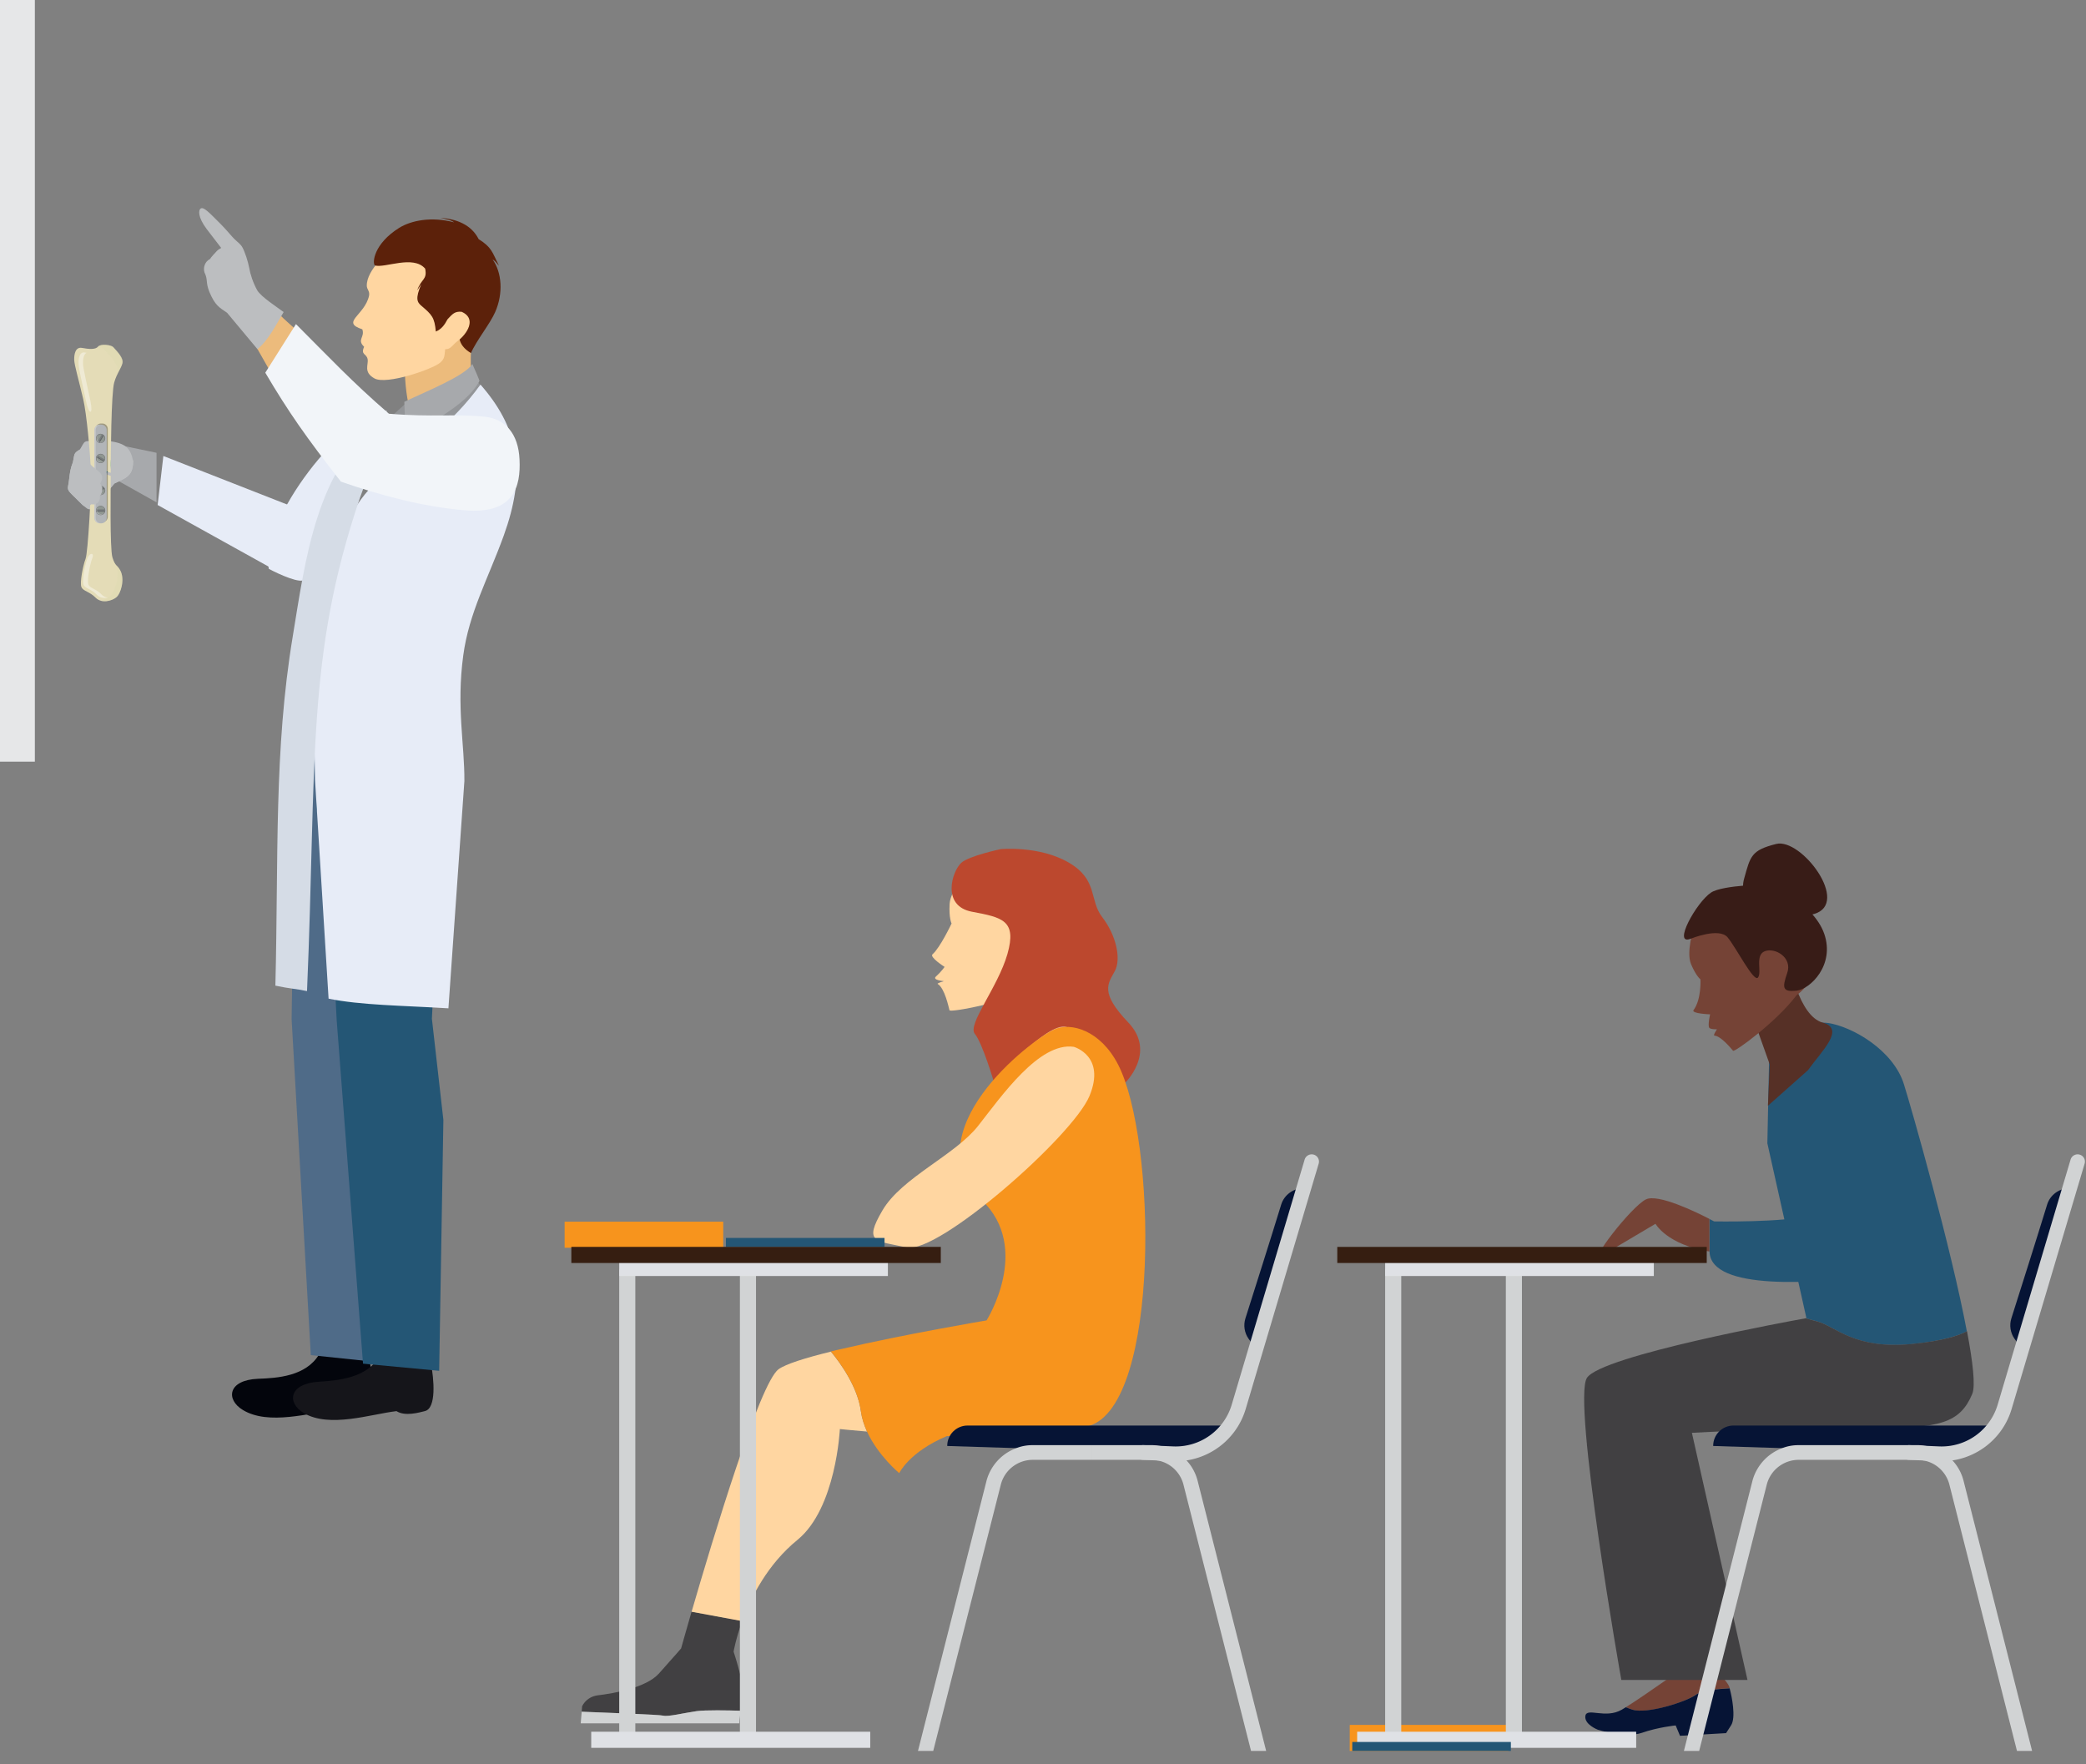 <svg width="149" height="126" fill="none" xmlns="http://www.w3.org/2000/svg"><rect width="100%" height="100%" fill="#808080" stroke="none"/><g clip-path="url(#clip0)"><path fill-rule="evenodd" clip-rule="evenodd" d="M11.67 32.57l9.54 3.74c.86.24.88 1.76.71 2.81-.19 1.18-1.12 2.25-2.05 1.73l-8.61-4.78.41-3.5z" fill="#E7ECF7"/><path fill-rule="evenodd" clip-rule="evenodd" d="M8.05 31.69l3.13.65v3.54l-3.3-1.85.17-2.34z" fill="#A7A9AC"/><path fill-rule="evenodd" clip-rule="evenodd" d="M6.53 32.86l-.03-.04.94-.48c.06-.03.95-.14.95-.14l.03 1.07-.54.63-.8.63-.81-.17.26-1.5z" fill="#117A85"/><path fill-rule="evenodd" clip-rule="evenodd" d="M7.75 31.5c-.62-.29-.45-.32-1.06-.02-.76.05-.58-.04-.98.62-.49.3-.37.33-.5.9-.2.53-.21.73-.28 1.29-.07.62-.21.62.21 1.03l.76.75c.33.24.37.4.72.25.73.22.6-.36.51-.87.28-.41.25-.28.2-.77-.05-.45-.08-.89-.12-1.35.12-.18.22-.36.29-.47.3-.44.49-.04.39.62-.44.5-1.02 1.07-.15 1.57l.43-.51c.87-.41 1.34-.55 1.34-1.61-.19-.91-.52-1.28-1.76-1.43z" fill="#BCBEC0"/><path fill-rule="evenodd" clip-rule="evenodd" d="M8.64 31.8c-.14-.18-.67.2-.6.27.1.1-.09 1.02-.15 1.4-.44.5-1.02 1.07-.15 1.57l.43-.51c.87-.41 1.34-.55 1.34-1.61l-.87-1.12z" fill="#BCBEC0"/><path fill-rule="evenodd" clip-rule="evenodd" d="M27.64 29.35c-3-.06-9.09 7.84-8.44 11.28.79.42 2.32 1.1 2.56.75l3-4.08c-.01 0 2.77-7.95 2.88-7.95z" fill="#E7ECF7"/><path fill-rule="evenodd" clip-rule="evenodd" d="M29.05 28.75l-2.3 2.09 2.12 3.08 4.7-.49.9-5.65-.52-.8-3.7 1.65-1.2.12z" fill="#939598"/><path fill-rule="evenodd" clip-rule="evenodd" d="M33.65 26.61c-.43 1.52-2.81 2.65-4.01 3.66-.81-1.7-.84-4.39-.61-6.83l4.79-1.45c-.11 1.98-.25 3.18-.17 4.62z" fill="#ECBB7C"/><path fill-rule="evenodd" clip-rule="evenodd" d="M25.88 23.52c.2.58-.41.73.13 1.25-.27.59.18.47.25.89.07.4-.32.92.49 1.37.86.47 4.08-.64 4.67-1.11.38-.31.32-.55.38-.98.4.02.5-.29.86-.56.76-.56 1.39-1.64.32-2.12.35-2.06.05-3.09-.79-4.07-.99-1.15-3.03-1.97-5.21.57-.38.45-.79 1.06-.78 1.65 0 .26.23.38.16.72-.32 1.41-2.05 1.88-.48 2.39z" fill="#FFD6A1"/><path fill-rule="evenodd" clip-rule="evenodd" d="M30.37 19.19c-.85-1-2.89-.02-3.59-.23-.2-.16-.1-1.54 1.74-2.69.85-.52 2.28-.82 3.92-.39-.29-.2-.54-.2-.98-.32 1.15.08 2.2.48 2.73 1.52.94.59.97.93 1.45 1.9-.2-.21-.21-.29-.46-.46.67.94.78 2.43.19 3.77-.36.83-1.36 2.06-1.73 2.93-.53-.32-.73-.65-.81-.97.67-.59 1.14-1.54.15-1.98-.5-.05-.66.16-1.01.53-.22.42-.45.72-.84.88-.09-1.01-.28-1.2-1.02-1.83-.32-.27-.46-.51-.02-1.55l-.29.44c.29-.85.73-.74.57-1.55z" fill="#5C210A"/><path fill-rule="evenodd" clip-rule="evenodd" d="M17.35 100.71c1.85 1.12 4.77.19 6.62.01.63.41 1.64.13 2.02.05.84-.17.67-2.23.43-3.47-.2-1-.01-1.77.01-2.87l-3.51-.9c.16 1.8.34 2.43-.12 3.2-.95 1.58-3 1.7-4.37 1.75-2.17.09-2.31 1.49-1.08 2.23z" fill="#03050C"/><path fill-rule="evenodd" clip-rule="evenodd" d="M29.27 60.33c.66-2.62.81-3.62.5-5.34-.38-2.15-5.78-7.37-6.76-9.26l-1.95 11.82-.23 15.24 1.37 24 4.87.51 1.05-17.32-1.39-7.04c.33-3.58 1.81-9.69 2.54-12.61z" fill="#4F6B88"/><path fill-rule="evenodd" clip-rule="evenodd" d="M21.7 100.93c1.85 1.08 4.77.08 6.62-.14.63.4 1.64.09 2.02 0 .84-.19.67-2.25.43-3.48-.2-.99-.01-1.78.01-2.87l-3.51-.81c.16 1.8.34 2.42-.12 3.2-.95 1.61-3 1.77-4.37 1.86-2.16.13-2.3 1.52-1.08 2.24z" fill="#15151A"/><path fill-rule="evenodd" clip-rule="evenodd" d="M32.06 60.33c.56-2.62.67-3.62.3-5.34-.46-2.15-1.23-3.45-2.27-5.34l-7.27 1.95-.22 6.2.78 2.34.67 12.74 1.88 24.52 5.44.51.3-17.92-.82-7.23c.16-3.59.58-9.51 1.21-12.43z" fill="#245675"/><path fill-rule="evenodd" clip-rule="evenodd" d="M19.7 22.14c.03.19 1.65 1.59 1.65 1.59l-1.59 3.61-1.42-2.5 1.36-2.7z" fill="#ECBB7C"/><path fill-rule="evenodd" clip-rule="evenodd" d="M34.32 27.47l.19.22c2.62 3.1 3.05 6.2 1.47 10.57-1.1 3.04-2.48 5.5-2.89 8.55-.5 3.7.1 6.37.08 8.98l-1.14 16.23c-3.3-.2-6.26-.22-8.56-.69l-.97-15.64-.18-10.68c.27-1.6 1.72-3.43 1.92-5.2.7-6.28 5.97-6.64 10.08-12.34z" fill="#E7ECF7"/><path fill-rule="evenodd" clip-rule="evenodd" d="M21.93 70.79c-.85-.18-1.18-.16-2.26-.39.23-9.26-.11-16.79 1.24-24.94.87-5.25 1.69-12.28 6.4-15.39-.55 2.82-1.4 4.9-1.6 5.49-3.87 11.38-3.08 18.95-3.78 35.23z" fill="#D5DCE6"/><path fill-rule="evenodd" clip-rule="evenodd" d="M28.88 28.7c.07 1.28.02 1.82.05 2.68 1.18-.96 4.31-2.25 5.32-4.18-.13-.35-.32-.77-.51-1.2-.54.85-3.22 1.92-4.86 2.7z" fill="#A7A9AC"/><path fill-rule="evenodd" clip-rule="evenodd" d="M34.59 29.76c-2.07-.21-3.71.05-6.81-.21-2.6-2.24-4.4-4.16-6.64-6.4l-2.19 3.47c1.65 2.8 2.94 4.64 5.4 7.78 2.72.95 5.85 1.8 8.87 2.05 3.51.29 3.98-1.72 3.89-3.62-.08-1.85-1.01-2.92-2.52-3.07z" fill="#F2F5F9"/><path fill-rule="evenodd" clip-rule="evenodd" d="M15.8 17.71c-.15.08-.23.13-.35.26-.09.1-.38.4-.45.53-.36.18-.51.61-.39.97.25.49.07.72.35 1.39.4.95.7 1.1 1.26 1.48l2.17 2.6c.8-.66 1.33-1.75 1.87-2.65-.46-.35-1.62-1.09-1.89-1.56-.3-.55-.49-1.13-.57-1.6-.09-.48-.31-1.14-.48-1.45-.13-.25-.35-.38-.58-.61-.24-.24-.5-.58-.93-1.02-.85-.85-1.25-1.29-1.47-1.16-.17.1-.23.6.43 1.48l1.03 1.34z" fill="#BCBEC0"/><path d="M7.28 34.12l.21-.28.42.15c0 .78-.07 5.19.12 5.82.21.67.34.51.57.95.33.63.03 1.64-.29 1.9-.31.26-1.05.47-1.48.03-.43-.44-.88-.46-1.01-.75-.14-.29.11-1.56.29-2.02.18-.46.42-5.03.39-5.89v-.14l.78.23z" fill="#E4DCB7"/><path opacity=".3" d="M7.84 42.59c-.16.13-.39.25-.65.32.4.12.88-.05 1.12-.25.32-.26.62-1.27.29-1.9-.11-.21-.2-.28-.28-.38.24.82-.11 1.9-.48 2.21z" fill="#DBDAAE"/><path opacity=".4" d="M7.25 42.46c-.39-.41-.8-.43-.93-.7-.12-.27.1-1.45.27-1.88.17-.43-.19-.42-.35.01-.17.42-.39 1.61-.27 1.88.12.27.54.29.93.7.22.23.52.27.8.22a.848.848 0 01-.45-.23z" fill="#fff"/><path d="M8.08 24.79c.33.36.75.8.66 1.16-.09.36-.38.69-.58 1.36-.22.74-.25 5.33-.25 6.46l-.58-.2-.21.29-.62-.19c-.07-1.42-.31-4.11-.56-5.18-.28-1.22-.63-2.4-.64-2.79-.01-.39.08-.94.56-.85.48.09.96.13 1.14-.09.19-.22.93-.13 1.08.03z" fill="#E4DCB7"/><path opacity=".3" d="M7.01 24.75l-.02.02c.19.04.35.1.43.18.49.52 1.08 1.15 1.02 1.68.13-.27.26-.48.32-.69.09-.36-.33-.8-.66-1.16-.17-.15-.91-.24-1.09-.03z" fill="#DBDAAE"/><path opacity=".4" d="M6.46 28.64c-.24-1.16-.52-2.29-.53-2.66-.01-.29.04-.67.25-.78-.04-.01-.07-.01-.11-.02-.4-.08-.47.44-.46.81.01.37.29 1.49.53 2.65.21 1.03.53 1.03.32 0z" fill="#fff"/><path opacity=".3" d="M7.7 30.64v6.27c0 .21-.17.39-.39.39h-.1a.39.39 0 01-.39-.39v-6.27c0-.21.17-.39.39-.39h.1c.22 0 .39.18.39.39z" fill="#000"/><path d="M7.62 30.72v6.27c0 .21-.17.39-.39.39h-.1a.39.39 0 01-.39-.39v-6.27c0-.21.17-.39.39-.39h.1c.22 0 .39.17.39.39z" fill="#B2B5B8"/><path opacity=".3" d="M6.75 30.72v6.27c0 .21.17.39.39.39h.08a.39.39 0 01-.39-.39v-6.27c0-.21.17-.39.39-.39h-.08a.39.39 0 00-.39.39z" fill="#fff"/><path opacity=".4" d="M7.19 36.13c.18 0 .33.15.33.33 0 .18-.15.33-.33.33-.18 0-.33-.15-.33-.33 0-.18.15-.33.33-.33z" fill="#000"/><path d="M7.19 36.15a.303.303 0 01.3.3c0 .03 0 .05-.01.08a.3.3 0 01-.58.01c-.01-.03-.01-.05-.01-.08s0-.05.01-.08a.3.3 0 01.29-.23z" fill="#8F9691"/><path d="M6.9 36.38h.58c.01.02.01.05.01.08v.04c0 .01 0 .03-.01.04H6.9c0-.02-.01-.03-.01-.04v-.04c0-.03 0-.06.01-.08z" fill="#787C7D"/><path d="M6.89 36.49h.59c0 .02 0 .03-.01.04h-.58v-.04z" fill="#5C5F60"/><path opacity=".3" d="M7.23 36.72c-.17 0-.3-.13-.3-.3 0-.07.03-.14.07-.19a.299.299 0 10.42.42c-.06.04-.12.07-.19.07z" fill="#fff"/><path opacity=".4" d="M6.96 34.8a.32.32 0 01.46 0c.13.13.13.33 0 .46a.32.32 0 01-.46 0 .32.32 0 010-.46z" fill="#000"/><path d="M6.97 34.81c.1-.1.25-.11.36-.05.02.01.04.03.06.05.02.02.04.04.05.07.08.12.06.26-.04.36-.1.1-.25.11-.36.05-.02-.01-.05-.03-.06-.05-.02-.02-.04-.04-.05-.06a.318.318 0 01.04-.37z" fill="#8F9691"/><path d="M6.93 35.18l.41-.41c.02.01.04.03.06.05.01.01.02.02.02.03l.03.03-.41.41c-.01-.01-.02-.01-.04-.02-.01-.01-.02-.02-.03-.02a.574.574 0 01-.04-.07z" fill="#787C7D"/><path d="M7 35.26l.42-.42c.01.01.02.02.02.03l-.41.41s-.02 0-.03-.02z" fill="#5C5F60"/><path opacity=".3" d="M7.23 35.29c-.17 0-.3-.13-.3-.3 0-.07.03-.14.07-.19-.07.05-.11.13-.11.23a.299.299 0 00.53.19c-.05.04-.12.07-.19.07z" fill="#fff"/><path opacity=".4" d="M7.35 32.46c.16.09.21.29.12.45-.09.16-.29.21-.45.12a.327.327 0 01-.12-.45c.1-.16.3-.21.45-.12z" fill="#000"/><path d="M7.34 32.48c.12.07.18.21.14.34-.01.02-.01.05-.03.07-.01.02-.03.04-.05.06-.1.1-.24.12-.36.05a.296.296 0 01-.14-.34c.01-.03.02-.05.03-.07.01-.02.03-.05.05-.06.09-.1.24-.12.36-.05z" fill="#8F9691"/><path d="M6.98 32.53l.5.29c-.01.02-.01.05-.03.07-.01.01-.01.02-.02.03l-.03.03-.5-.29c0-.02.01-.03.01-.04 0-.01.01-.02.02-.04a.12.12 0 01.05-.05z" fill="#787C7D"/><path d="M6.91 32.62l.51.3-.03.03-.5-.29c.01-.01.01-.02.02-.04z" fill="#5C5F60"/><path opacity=".3" d="M7.23 33c-.17 0-.3-.13-.3-.3 0-.07.03-.14.07-.19-.07.05-.11.13-.11.23a.299.299 0 00.53.19c-.05.04-.12.07-.19.07z" fill="#fff"/><path opacity=".4" d="M6.9 31.15c.09-.16.29-.21.45-.12.16.09.21.29.12.45-.09.16-.29.21-.45.12a.336.336 0 01-.12-.45z" fill="#000"/><path d="M6.93 31.16c.07-.12.21-.18.34-.14.02.01.05.01.07.03.02.01.04.03.06.05.1.1.12.24.05.36-.07.12-.21.18-.34.14-.03-.01-.05-.02-.08-.03-.02-.01-.05-.03-.06-.05-.09-.08-.11-.24-.04-.36z" fill="#8F9691"/><path d="M6.98 31.53l.29-.5c.02.01.05.01.07.03.01.01.02.01.03.02l.03.03-.29.5c-.02 0-.03 0-.04-.01-.01 0-.02-.01-.04-.02l-.05-.05z" fill="#787C7D"/><path d="M7.07 31.59l.3-.51.03.03-.29.5c-.01-.01-.02-.01-.04-.02z" fill="#5C5F60"/><path opacity=".3" d="M7.23 31.58c-.17 0-.3-.13-.3-.3 0-.07.03-.14.07-.19-.07.05-.11.14-.11.23a.299.299 0 00.53.19c-.06.04-.12.07-.19.07z" fill="#fff"/><path fill-rule="evenodd" clip-rule="evenodd" d="M5.7 32.11c-.48.29-.36.32-.49.89-.2.53-.21.73-.28 1.29-.07.61-.21.61.21 1.03l.76.75c.33.24.44.09.62-.05.37.07.67-.18.61-.58.28-.41.19-.64.03-.91.16-.28.29-.57-.21-.94-.5-.38-.95-.81-1.25-1.48z" fill="#BCBEC0"/><path d="M2.49 0H0v54.4h2.49V0z" fill="#E6E7E8"/><path d="M107.74 123.2H96.41v1.86h11.33v-1.86z" fill="#F7941D"/><path d="M116.59 122.11c-.17-.05-.32-.11-.46-.17 1.4-.87 4.65-3.2 4.65-3.2l1.41.16s1.3 1.24 1.36 1.68c-.81.04-2 .16-2.43.47-.68.51-3.47 1.41-4.53 1.06z" fill="#754336"/><path d="M115.85 122.11c.08-.05.18-.11.28-.17.14.06.3.12.46.17 1.05.34 3.85-.56 4.53-1.05.43-.32 1.63-.43 2.43-.47.01.03.01.07.02.1.12.43.44 1.98.08 2.54l-.36.56-3.29.19-.31-.74s-1.24.12-2.42.53c-1.18.4-3.13-.22-3.13-.22s-.99-.37-.9-.99c.1-.63 1.43.24 2.61-.45z" fill="#061435"/><path d="M129.83 94.39c-.29-.08-.58-.16-.86-.23.03-.01.06-.01.06-.01l-2.79-12.49.17-8.2s3.14-.54 4.18-.39c1.71.26 4.63 1.92 5.4 4.36.56 1.78 3.37 11.65 4.5 17.66-.57.3-1.69.68-3.91.91-4.1.4-5.46-1.24-6.75-1.61z" fill="#245675"/><path d="M113.35 98.42c1.01-1.6 14.67-4.09 15.62-4.26.28.07.57.15.86.23 1.29.36 2.65 2.01 6.76 1.6 2.22-.22 3.34-.6 3.91-.91.42 2.21.61 3.9.38 4.47-.87 2.09-2.34 2.49-7.07 2.43-5.14-.07-12.96.36-12.96.36l3.97 17.65h-9.01c-.01-.01-3.51-19.91-2.46-21.57z" fill="#414042"/><path d="M130.19 73.04c-1.73-.48-2.39-4.32-2.39-4.32l-3.1 2.51 1.71 4.8-.13 2.95 2.86-2.54c1-1.4 2.69-2.95 1.05-3.4z" fill="#563026"/><path d="M122.44 87.24s5.05.09 6.79-.43c1.74-.52 1.95-.23 1.95-.23s-.91-4.91-.91-5.78c0-.87-.68-7.73 3.31-6.1 1.67.68 2.44 3.48 1.92 6.97-.33 2.23-.31 5.4-.25 7.39.03 1.07-.75 1.98-1.81 2.12-3.64.45-11.26 1.06-11.33-1.78v-2.33c.2.1.33.17.33.17z" fill="#245675"/><path d="M117.56 85.67c.86-.43 3.59.9 4.54 1.39v2.33c-3.04-.49-3.85-1.98-3.85-1.98s-2.83 1.68-3.83 2.27c-1.1.64 2.09-3.49 3.14-4.01zm4.59-13.22s-1.38-.05-1.18-.31c.57-.76.49-2.19.49-2.19s-.31-.23-.67-1.08c-.36-.86.17-2.51.17-2.51s1.7-2.43 3.69-2.72c1.77-.39 4.2 1.15 4.93 2.88.7 1.67.13 3.55-1.26 4.57-1.43 1.9-4.42 4.08-4.53 3.96-.14-.16-.86-1.05-1.33-1.08-.12-.01.18-.45.18-.45s-.46.01-.55-.11c-.12-.18.06-.96.06-.96z" fill="#754336"/><path d="M120.76 67.05s2.03-.83 2.64-.1c.61.73 1.88 3.25 2.17 2.87.3-.38-.24-1.6.49-1.88.73-.28 1.98.45 1.6 1.55-.38 1.09-.33 1.37.66 1.27.99-.11 2.76-1.84 1.98-4.07-.78-2.22-3.91-3.53-3.91-3.53s-3.34.04-4.17.59c-1.05.69-2.78 3.82-1.46 3.3z" fill="#381C17"/><path d="M125.83 64.2s-1.7.17-1.25-1.44c.45-1.61.5-2.03 2.29-2.48 1.79-.45 5.33 4.24 2.71 5-2.62.76-3.68-1.04-3.68-1.04l-.07-.04z" fill="#381C17"/><path d="M122.38 103.28l17.76.56 1.81-2.02h-18.13c-.8 0-1.45.65-1.45 1.45v.01h.01zm23.84-17.23c-.68 2.22-2 6.38-2.55 8.11-.16.5-.07 1.05.23 1.47l.33.46 3.59-11.23h-.01c-.73.02-1.38.49-1.59 1.19z" fill="#061435"/><path d="M132.72 103.22v1.05h4.25c.14 0 .28.01.42.05h.03c.86.16 1.57.81 1.81 1.67l4.84 19.07h1.08l-4.91-19.35c-.15-.54-.42-1.02-.79-1.41a4.01 4.01 0 00-.58-.5c-.4-.27-.86-.45-1.34-.53h-.02c-.18-.03-.35-.05-.54-.05h-4.25zm-12.44 21.84h1.09l4.84-19.07a2.355 2.355 0 012.26-1.72h4.25v-1.05h-4.25c-.41 0-.81.07-1.18.22-1 .37-1.79 1.2-2.1 2.27l-4.91 19.35z" fill="#D1D3D4"/><path d="M138.68 104.37c2.3 0 4.35-1.51 5.01-3.74l5.21-17.51a.518.518 0 00-.35-.65.526.526 0 00-.65.35l-5.21 17.51a4.174 4.174 0 01-4.17 2.98l-2.14-.09a.526.526 0 00-.55.5c-.01.29.21.53.5.55l2.14.09c.06 0 .14.01.21.01z" fill="#D1D3D4"/><path d="M121.91 89.06H95.52v1.15h26.39v-1.15z" fill="#361E11"/><path d="M100.09 90.68h-1.15v33.47h1.15V90.68zm8.62 0h-1.15v33.47h1.15V90.68z" fill="#D1D3D4"/><path d="M116.87 123.69H96.94v1.15h19.93v-1.15zm1.26-33.47H98.94v.92h19.19v-.92z" fill="#DFE1E5"/><path d="M107.92 124.42H96.59v.64h11.33v-.64z" fill="#245675"/><path d="M74.4 69.23s.24 2.29 1.35 3.45c1.11 1.16 2.08 2.17 2.08 2.17l-5.19 3.6s-2.5-7.77-1.84-9.12l3.6-.1z" fill="#EDB08B"/><path d="M67.47 69.06s-1.1-.7-.86-.9c.55-.48 1.36-2.2 1.36-2.2s-.2-.38-.14-1.4 1.38-2.42 1.38-2.42 2.87-1.59 4.99-.92c1.95.48 3.62 3.17 3.51 5.25-.11 2-1.59 3.59-3.47 3.94-2.34 1.2-6.37 1.92-6.42 1.75-.06-.22-.34-1.58-.84-1.88-.09-.05.44-.2.44-.2s-.85-.07-.57-.33c.4-.36.62-.69.62-.69z" fill="#FFD6A1"/><path d="M68.67 61.62c-.67.6-1.44 3.08.75 3.5 2.19.41 3.22.62 2.54 3.02-.69 2.4-2.88 5.03-2.33 5.7.55.67 1.37 3.46 1.37 3.46s3.72-4.28 5.14-3.96c1.42.32 4.18 4.05 4.18 4.05s2.33-2.2.27-4.36-1.44-2.77-.96-3.67c.48-.89.07-2.6-.89-3.84-.96-1.23-.28-2.67-2.4-3.91-2.12-1.23-4.87-.96-4.87-.96s-2.25.48-2.8.97z" fill="#BC482E"/><path d="M49.75 122.22c-.96.14-2.01.41-2.38.32-.27-.07-3.93-.21-5.82-.28l.03-.39c.21-.43.63-.72 1.11-.78 1.19-.14 3.46-.55 4.37-1.55 1.25-1.4 1.59-1.8 1.59-1.8s.29-1.04.75-2.63l3.62.67c-.47 1.28-.62 2.19-.62 2.19s1.03 3.1.7 3.82c-.07.14-.11.28-.15.41-.97-.04-2.55-.07-3.2.02z" fill="#414042"/><path d="M49.4 115.12l3.62.67c.62-1.71 1.81-4.07 3.95-5.81 2.76-2.26 3.02-7.91 3.02-7.91s.74.08 1.94.18c-.21-.46-.37-.95-.44-1.46-.23-1.72-1.45-3.42-2.14-4.25-1.8.44-3.24.89-3.74 1.26-1.35.99-4.7 12.13-6.21 17.32z" fill="#FFD6A1"/><path d="M41.48 123.09l.07-.83c1.89.07 5.55.21 5.82.28.36.09 1.42-.18 2.38-.32.65-.09 2.23-.06 3.2-.03-.16.52-.14.9-.14.9H41.48z" fill="#D1D3D4"/><path d="M59.35 96.53c.69.83 1.91 2.53 2.14 4.26.07.51.23 1 .44 1.46.79 1.72 2.3 2.97 2.3 2.97s.7-1.51 3.41-2.65c3.66.1 7.76 0 10.17-.73 5.08-1.58 4.8-20.5 2.05-25.81-1.26-2.44-3.37-3.04-4.55-2.5-1.78.79-10.18 7.39-5.18 12.19 3.59 3.45.34 8.59.34 8.59s-5.93 1-10.35 2.04c-.26.05-.52.11-.77.18z" fill="#F7941D"/><path d="M76.7 74.77s2.31.64 1.12 3.51c-1.19 2.87-10.8 11.31-13.05 10.82-2.25-.49-3.11-.31-1.73-2.66 1.38-2.34 5.17-3.92 6.83-6.03 1.66-2.11 4.36-6 6.83-5.64z" fill="#FFD6A1"/><path d="M51.66 87.26H40.33v1.86h11.33v-1.86z" fill="#F7941D"/><path d="M63.18 88.42H51.85v.64h11.33v-.64z" fill="#245675"/><path d="M67.67 103.28l17.76.56 1.81-2.02H69.11c-.8 0-1.45.65-1.45 1.45v.01h.01zm23.84-17.23c-.68 2.22-2 6.38-2.55 8.11-.16.5-.07 1.05.23 1.47l.33.46 3.59-11.23h-.01c-.73.02-1.38.49-1.59 1.19z" fill="#061435"/><path d="M78.01 103.22v1.05h4.25c.14 0 .28.01.42.05h.03c.86.16 1.57.81 1.81 1.67l4.84 19.07h1.08l-4.91-19.35c-.15-.54-.42-1.02-.79-1.41a4.01 4.01 0 00-.58-.5c-.4-.27-.86-.45-1.34-.53h-.02c-.18-.03-.35-.05-.54-.05h-4.25zm-12.44 21.84h1.09l4.84-19.07a2.355 2.355 0 012.26-1.72h4.25v-1.05h-4.25c-.41 0-.81.07-1.18.22-1 .37-1.79 1.2-2.1 2.27l-4.91 19.35z" fill="#D1D3D4"/><path d="M83.97 104.37c2.3 0 4.35-1.51 5.01-3.74l5.21-17.51a.518.518 0 00-.35-.65.526.526 0 00-.65.35l-5.21 17.51a4.174 4.174 0 01-4.17 2.98l-2.14-.09a.526.526 0 00-.55.5c-.01.29.21.53.5.55l2.14.09c.06 0 .14.01.21.01z" fill="#D1D3D4"/><path d="M67.2 89.06H40.81v1.15H67.2v-1.15z" fill="#361E11"/><path d="M45.38 90.68h-1.15v33.47h1.15V90.68zm8.62 0h-1.15v33.47H54V90.68z" fill="#D1D3D4"/><path d="M62.16 123.69H42.23v1.15h19.93v-1.15zm1.26-33.47H44.23v.92h19.19v-.92z" fill="#DFE1E5"/></g><defs><clipPath id="clip0"><path fill="#fff" d="M0 0h148.92v125.06H0z"/></clipPath></defs></svg>
